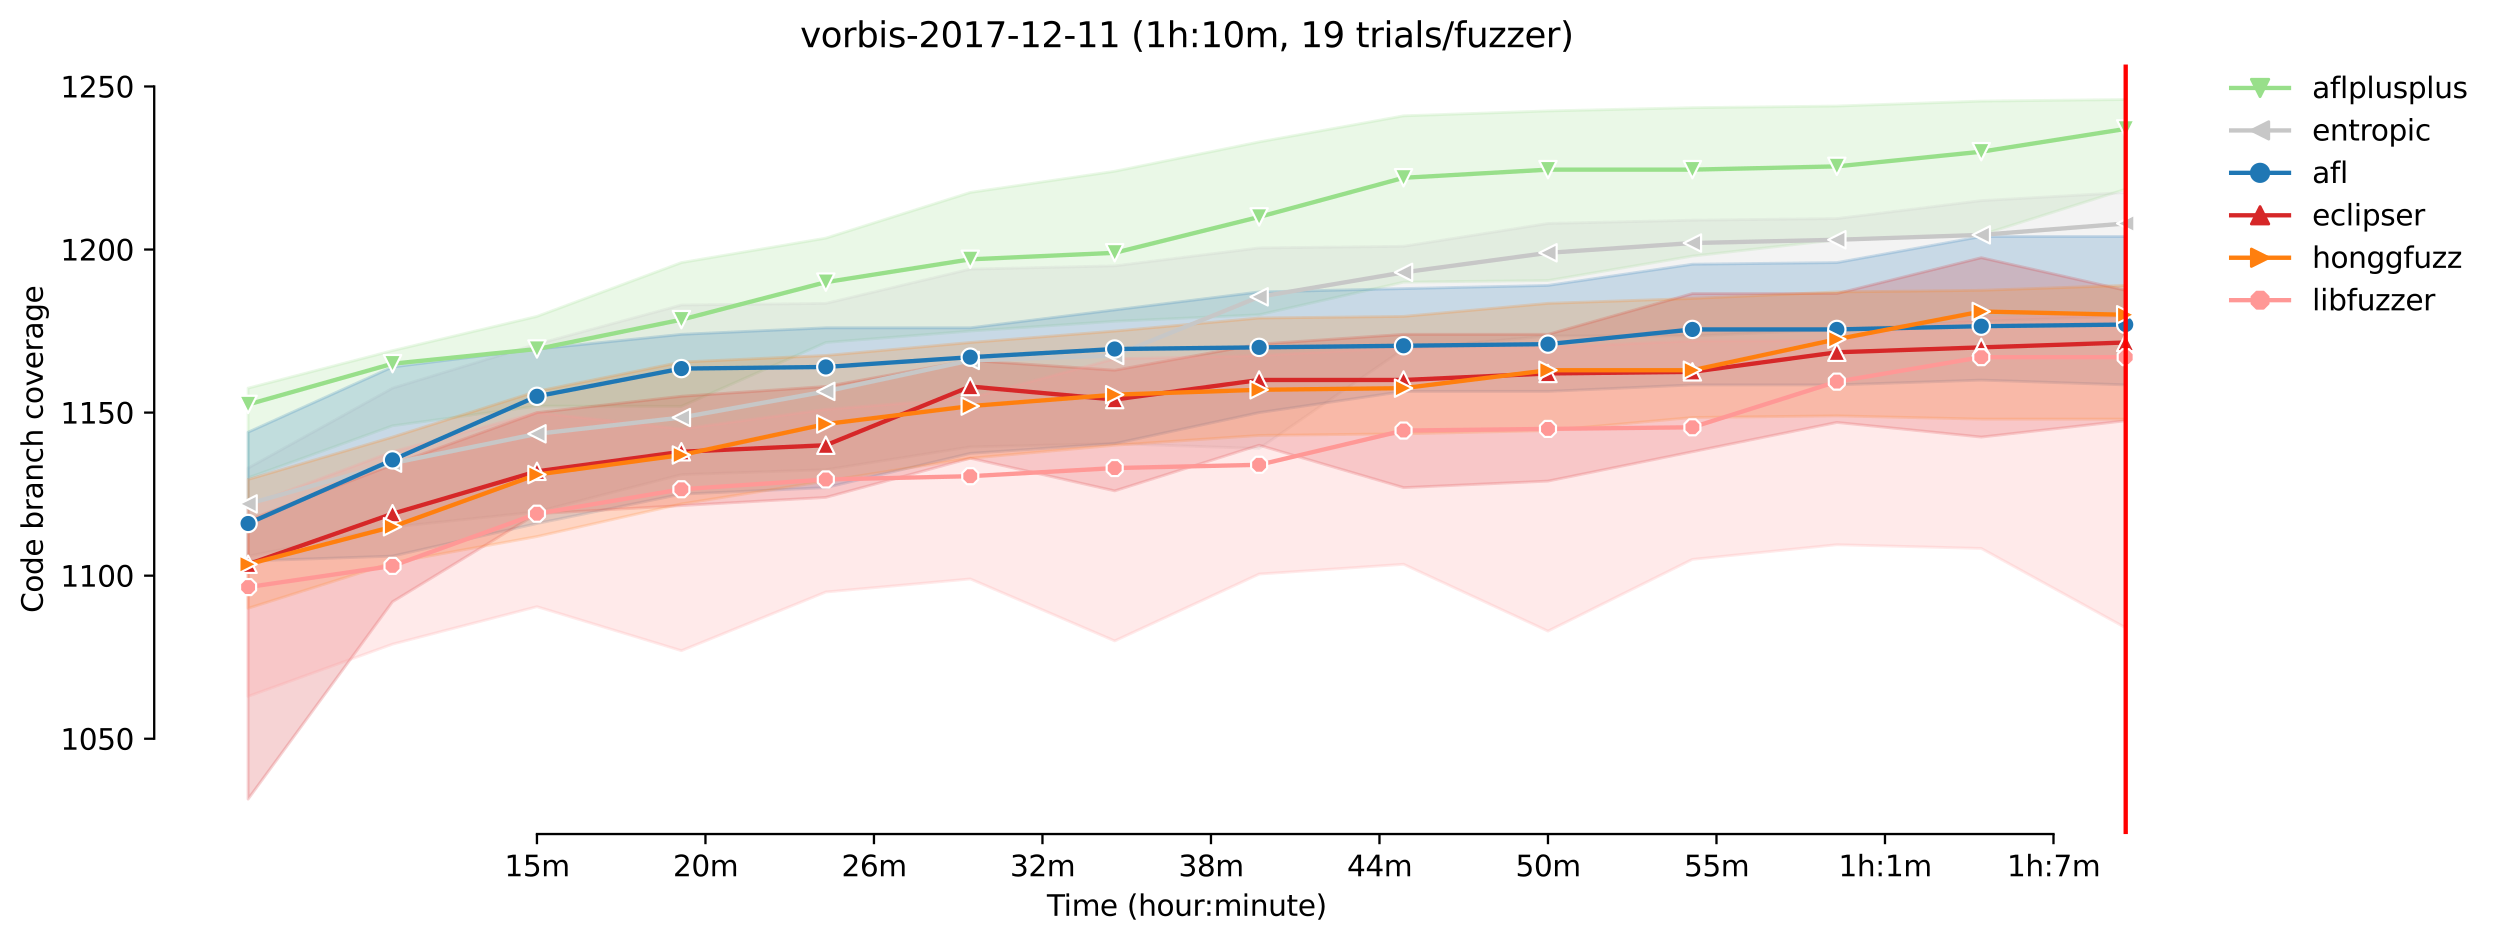 <?xml version="1.0" encoding="utf-8" standalone="no"?>
<!DOCTYPE svg PUBLIC "-//W3C//DTD SVG 1.1//EN"
  "http://www.w3.org/Graphics/SVG/1.1/DTD/svg11.dtd">
<svg height="325.986pt" version="1.1" viewBox="0 0 864.542 325.986" width="864.542pt" xmlns="http://www.w3.org/2000/svg" xmlns:xlink="http://www.w3.org/1999/xlink">
 <defs>
  <style type="text/css">*{stroke-linecap:butt;stroke-linejoin:round;}</style>
 </defs>
 <g id="figure_1">
  <g id="patch_1">
   <path d="M 0 325.986 
L 864.542 325.986 
L 864.542 0 
L 0 0 
z
" style="fill:#ffffff;"/>
  </g>
  <g id="axes_1">
   <g id="patch_2">
    <path d="M 53.328 288.43 
L 767.568 288.43 
L 767.568 22.318 
L 53.328 22.318 
z
" style="fill:#ffffff;"/>
   </g>
   <g id="PolyCollection_1">
    <defs>
     <path d="M 85.794 -191.759 
L 85.794 -160.744 
L 135.74 -178.747 
L 185.687 -185.556 
L 235.634 -185.471 
L 285.581 -207.549 
L 335.528 -211.496 
L 385.475 -214.88 
L 435.422 -217.135 
L 485.368 -228.414 
L 535.315 -228.978 
L 585.262 -237.422 
L 635.209 -243.075 
L 685.156 -244.767 
L 735.103 -260.557 
L 735.103 -291.572 
L 735.103 -291.572 
L 685.156 -291.022 
L 635.209 -289.317 
L 585.262 -288.753 
L 535.315 -287.625 
L 485.368 -285.933 
L 435.422 -276.91 
L 385.475 -266.76 
L 335.528 -259.429 
L 285.581 -243.639 
L 235.634 -235.181 
L 185.687 -216.571 
L 135.74 -204.729 
L 85.794 -191.759 
z
" id="m0341ca9bd8" style="stroke:#98df8a;stroke-opacity:0.2;"/>
    </defs>
    <g clip-path="url(#p618591ddf1)">
     <use style="fill:#98df8a;fill-opacity:0.2;stroke:#98df8a;stroke-opacity:0.2;" x="0" xlink:href="#m0341ca9bd8" y="325.986"/>
    </g>
   </g>
   <g id="PolyCollection_2">
    <defs>
     <path d="M 85.794 -164.127 
L 85.794 -133.648 
L 135.74 -143.713 
L 185.687 -149.028 
L 235.634 -161.872 
L 285.581 -163.563 
L 335.528 -171.458 
L 385.475 -172.586 
L 435.422 -170.894 
L 485.368 -205.293 
L 535.315 -209.804 
L 585.262 -209.804 
L 635.209 -212.06 
L 685.156 -214.88 
L 735.103 -216.684 
L 735.103 -259.429 
L 735.103 -259.429 
L 685.156 -256.609 
L 635.209 -250.406 
L 585.262 -249.842 
L 535.315 -248.715 
L 485.368 -240.82 
L 435.422 -240.256 
L 385.475 -234.053 
L 335.528 -232.925 
L 285.581 -221.083 
L 235.634 -220.519 
L 185.687 -206.985 
L 135.74 -191.773 
L 85.794 -164.127 
z
" id="m2ee58e91ff" style="stroke:#c7c7c7;stroke-opacity:0.2;"/>
    </defs>
    <g clip-path="url(#p618591ddf1)">
     <use style="fill:#c7c7c7;fill-opacity:0.2;stroke:#c7c7c7;stroke-opacity:0.2;" x="0" xlink:href="#m2ee58e91ff" y="325.986"/>
    </g>
   </g>
   <g id="PolyCollection_3">
    <defs>
     <path d="M 85.794 -176.533 
L 85.794 -131.984 
L 135.74 -133.676 
L 185.687 -144.954 
L 235.634 -155.105 
L 285.581 -157.36 
L 335.528 -169.202 
L 385.475 -172.586 
L 435.422 -183.3 
L 485.368 -190.631 
L 535.315 -190.631 
L 585.262 -192.887 
L 635.209 -192.887 
L 685.156 -194.536 
L 735.103 -192.887 
L 735.103 -244.203 
L 735.103 -244.203 
L 685.156 -244.203 
L 635.209 -235.181 
L 585.262 -234.617 
L 535.315 -227.286 
L 485.368 -226.186 
L 435.422 -225.03 
L 385.475 -218.827 
L 335.528 -212.624 
L 285.581 -212.624 
L 235.634 -210.368 
L 185.687 -205.293 
L 135.74 -199.09 
L 85.794 -176.533 
z
" id="m531417dccf" style="stroke:#1f77b4;stroke-opacity:0.2;"/>
    </defs>
    <g clip-path="url(#p618591ddf1)">
     <use style="fill:#1f77b4;fill-opacity:0.2;stroke:#1f77b4;stroke-opacity:0.2;" x="0" xlink:href="#m531417dccf" y="325.986"/>
    </g>
   </g>
   <g id="PolyCollection_4">
    <defs>
     <path d="M 85.794 -146.082 
L 85.794 -49.652 
L 135.74 -117.886 
L 185.687 -148.338 
L 235.634 -151.157 
L 285.581 -153.977 
L 335.528 -167.511 
L 385.475 -156.232 
L 435.422 -172.022 
L 485.368 -157.36 
L 535.315 -159.616 
L 585.262 -169.766 
L 635.209 -179.903 
L 685.156 -174.842 
L 735.103 -180.481 
L 735.103 -225.594 
L 735.103 -225.594 
L 685.156 -236.872 
L 635.209 -224.466 
L 585.262 -224.466 
L 535.315 -210.368 
L 485.368 -210.368 
L 435.422 -206.985 
L 385.475 -197.962 
L 335.528 -201.346 
L 285.581 -192.323 
L 235.634 -188.954 
L 185.687 -183.3 
L 135.74 -165.255 
L 85.794 -146.082 
z
" id="m8e8101dcc3" style="stroke:#d62728;stroke-opacity:0.2;"/>
    </defs>
    <g clip-path="url(#p618591ddf1)">
     <use style="fill:#d62728;fill-opacity:0.2;stroke:#d62728;stroke-opacity:0.2;" x="0" xlink:href="#m8e8101dcc3" y="325.986"/>
    </g>
   </g>
   <g id="PolyCollection_5">
    <defs>
     <path d="M 85.794 -160.18 
L 85.794 -115.63 
L 135.74 -131.42 
L 185.687 -140.443 
L 235.634 -151.721 
L 285.581 -159.616 
L 335.528 -167.511 
L 385.475 -172.022 
L 435.422 -175.406 
L 485.368 -175.969 
L 535.315 -177.097 
L 585.262 -181.609 
L 635.209 -182.173 
L 685.156 -181.045 
L 735.103 -181.045 
L 735.103 -227.286 
L 735.103 -227.286 
L 685.156 -225.594 
L 635.209 -225.03 
L 585.262 -222.774 
L 535.315 -221.083 
L 485.368 -216.571 
L 435.422 -216.007 
L 385.475 -211.496 
L 335.528 -207.549 
L 285.581 -203.052 
L 235.634 -200.782 
L 185.687 -190.674 
L 135.74 -174.842 
L 85.794 -160.18 
z
" id="m7f56963acc" style="stroke:#ff7f0e;stroke-opacity:0.2;"/>
    </defs>
    <g clip-path="url(#p618591ddf1)">
     <use style="fill:#ff7f0e;fill-opacity:0.2;stroke:#ff7f0e;stroke-opacity:0.2;" x="0" xlink:href="#m7f56963acc" y="325.986"/>
    </g>
   </g>
   <g id="PolyCollection_6">
    <defs>
     <path d="M 85.794 -151.157 
L 85.794 -85.179 
L 135.74 -103.224 
L 185.687 -116.194 
L 235.634 -100.969 
L 285.581 -121.27 
L 335.528 -125.781 
L 385.475 -104.352 
L 435.422 -127.473 
L 485.368 -130.856 
L 535.315 -107.736 
L 585.262 -132.548 
L 635.209 -137.623 
L 685.156 -136.326 
L 735.103 -108.863 
L 735.103 -217.135 
L 735.103 -217.135 
L 685.156 -216.007 
L 635.209 -208.113 
L 585.262 -208.113 
L 535.315 -205.857 
L 485.368 -205.857 
L 435.422 -203.037 
L 385.475 -201.91 
L 335.528 -188.376 
L 285.581 -184.428 
L 235.634 -177.661 
L 185.687 -183.3 
L 135.74 -169.766 
L 85.794 -151.157 
z
" id="m1bc83f1cbe" style="stroke:#ff9896;stroke-opacity:0.2;"/>
    </defs>
    <g clip-path="url(#p618591ddf1)">
     <use style="fill:#ff9896;fill-opacity:0.2;stroke:#ff9896;stroke-opacity:0.2;" x="0" xlink:href="#m1bc83f1cbe" y="325.986"/>
    </g>
   </g>
   <g id="matplotlib.axis_1">
    <g id="xtick_1">
     <g id="line2d_1">
      <defs>
       <path d="M 0 0 
L 0 3.5 
" id="mb5cf4aac55" style="stroke:#000000;stroke-width:0.8;"/>
      </defs>
      <g>
       <use style="stroke:#000000;stroke-width:0.8;" x="185.687" xlink:href="#mb5cf4aac55" y="288.43"/>
      </g>
     </g>
     <g id="text_1">
      <!-- 15m -->
      <g transform="translate(174.454 303.029)scale(0.1 -0.1)">
       <defs>
        <path d="M 794 531 
L 1825 531 
L 1825 4091 
L 703 3866 
L 703 4441 
L 1819 4666 
L 2450 4666 
L 2450 531 
L 3481 531 
L 3481 0 
L 794 0 
L 794 531 
z
" id="DejaVuSans-31" transform="scale(0.016)"/>
        <path d="M 691 4666 
L 3169 4666 
L 3169 4134 
L 1269 4134 
L 1269 2991 
Q 1406 3038 1543 3061 
Q 1681 3084 1819 3084 
Q 2600 3084 3056 2656 
Q 3513 2228 3513 1497 
Q 3513 744 3044 326 
Q 2575 -91 1722 -91 
Q 1428 -91 1123 -41 
Q 819 9 494 109 
L 494 744 
Q 775 591 1075 516 
Q 1375 441 1709 441 
Q 2250 441 2565 725 
Q 2881 1009 2881 1497 
Q 2881 1984 2565 2268 
Q 2250 2553 1709 2553 
Q 1456 2553 1204 2497 
Q 953 2441 691 2322 
L 691 4666 
z
" id="DejaVuSans-35" transform="scale(0.016)"/>
        <path d="M 3328 2828 
Q 3544 3216 3844 3400 
Q 4144 3584 4550 3584 
Q 5097 3584 5394 3201 
Q 5691 2819 5691 2113 
L 5691 0 
L 5113 0 
L 5113 2094 
Q 5113 2597 4934 2840 
Q 4756 3084 4391 3084 
Q 3944 3084 3684 2787 
Q 3425 2491 3425 1978 
L 3425 0 
L 2847 0 
L 2847 2094 
Q 2847 2600 2669 2842 
Q 2491 3084 2119 3084 
Q 1678 3084 1418 2786 
Q 1159 2488 1159 1978 
L 1159 0 
L 581 0 
L 581 3500 
L 1159 3500 
L 1159 2956 
Q 1356 3278 1631 3431 
Q 1906 3584 2284 3584 
Q 2666 3584 2933 3390 
Q 3200 3197 3328 2828 
z
" id="DejaVuSans-6d" transform="scale(0.016)"/>
       </defs>
       <use xlink:href="#DejaVuSans-31"/>
       <use x="63.623" xlink:href="#DejaVuSans-35"/>
       <use x="127.246" xlink:href="#DejaVuSans-6d"/>
      </g>
     </g>
    </g>
    <g id="xtick_2">
     <g id="line2d_2">
      <g>
       <use style="stroke:#000000;stroke-width:0.8;" x="243.959" xlink:href="#mb5cf4aac55" y="288.43"/>
      </g>
     </g>
     <g id="text_2">
      <!-- 20m -->
      <g transform="translate(232.726 303.029)scale(0.1 -0.1)">
       <defs>
        <path d="M 1228 531 
L 3431 531 
L 3431 0 
L 469 0 
L 469 531 
Q 828 903 1448 1529 
Q 2069 2156 2228 2338 
Q 2531 2678 2651 2914 
Q 2772 3150 2772 3378 
Q 2772 3750 2511 3984 
Q 2250 4219 1831 4219 
Q 1534 4219 1204 4116 
Q 875 4013 500 3803 
L 500 4441 
Q 881 4594 1212 4672 
Q 1544 4750 1819 4750 
Q 2544 4750 2975 4387 
Q 3406 4025 3406 3419 
Q 3406 3131 3298 2873 
Q 3191 2616 2906 2266 
Q 2828 2175 2409 1742 
Q 1991 1309 1228 531 
z
" id="DejaVuSans-32" transform="scale(0.016)"/>
        <path d="M 2034 4250 
Q 1547 4250 1301 3770 
Q 1056 3291 1056 2328 
Q 1056 1369 1301 889 
Q 1547 409 2034 409 
Q 2525 409 2770 889 
Q 3016 1369 3016 2328 
Q 3016 3291 2770 3770 
Q 2525 4250 2034 4250 
z
M 2034 4750 
Q 2819 4750 3233 4129 
Q 3647 3509 3647 2328 
Q 3647 1150 3233 529 
Q 2819 -91 2034 -91 
Q 1250 -91 836 529 
Q 422 1150 422 2328 
Q 422 3509 836 4129 
Q 1250 4750 2034 4750 
z
" id="DejaVuSans-30" transform="scale(0.016)"/>
       </defs>
       <use xlink:href="#DejaVuSans-32"/>
       <use x="63.623" xlink:href="#DejaVuSans-30"/>
       <use x="127.246" xlink:href="#DejaVuSans-6d"/>
      </g>
     </g>
    </g>
    <g id="xtick_3">
     <g id="line2d_3">
      <g>
       <use style="stroke:#000000;stroke-width:0.8;" x="302.23" xlink:href="#mb5cf4aac55" y="288.43"/>
      </g>
     </g>
     <g id="text_3">
      <!-- 26m -->
      <g transform="translate(290.997 303.029)scale(0.1 -0.1)">
       <defs>
        <path d="M 2113 2584 
Q 1688 2584 1439 2293 
Q 1191 2003 1191 1497 
Q 1191 994 1439 701 
Q 1688 409 2113 409 
Q 2538 409 2786 701 
Q 3034 994 3034 1497 
Q 3034 2003 2786 2293 
Q 2538 2584 2113 2584 
z
M 3366 4563 
L 3366 3988 
Q 3128 4100 2886 4159 
Q 2644 4219 2406 4219 
Q 1781 4219 1451 3797 
Q 1122 3375 1075 2522 
Q 1259 2794 1537 2939 
Q 1816 3084 2150 3084 
Q 2853 3084 3261 2657 
Q 3669 2231 3669 1497 
Q 3669 778 3244 343 
Q 2819 -91 2113 -91 
Q 1303 -91 875 529 
Q 447 1150 447 2328 
Q 447 3434 972 4092 
Q 1497 4750 2381 4750 
Q 2619 4750 2861 4703 
Q 3103 4656 3366 4563 
z
" id="DejaVuSans-36" transform="scale(0.016)"/>
       </defs>
       <use xlink:href="#DejaVuSans-32"/>
       <use x="63.623" xlink:href="#DejaVuSans-36"/>
       <use x="127.246" xlink:href="#DejaVuSans-6d"/>
      </g>
     </g>
    </g>
    <g id="xtick_4">
     <g id="line2d_4">
      <g>
       <use style="stroke:#000000;stroke-width:0.8;" x="360.501" xlink:href="#mb5cf4aac55" y="288.43"/>
      </g>
     </g>
     <g id="text_4">
      <!-- 32m -->
      <g transform="translate(349.268 303.029)scale(0.1 -0.1)">
       <defs>
        <path d="M 2597 2516 
Q 3050 2419 3304 2112 
Q 3559 1806 3559 1356 
Q 3559 666 3084 287 
Q 2609 -91 1734 -91 
Q 1441 -91 1130 -33 
Q 819 25 488 141 
L 488 750 
Q 750 597 1062 519 
Q 1375 441 1716 441 
Q 2309 441 2620 675 
Q 2931 909 2931 1356 
Q 2931 1769 2642 2001 
Q 2353 2234 1838 2234 
L 1294 2234 
L 1294 2753 
L 1863 2753 
Q 2328 2753 2575 2939 
Q 2822 3125 2822 3475 
Q 2822 3834 2567 4026 
Q 2313 4219 1838 4219 
Q 1578 4219 1281 4162 
Q 984 4106 628 3988 
L 628 4550 
Q 988 4650 1302 4700 
Q 1616 4750 1894 4750 
Q 2613 4750 3031 4423 
Q 3450 4097 3450 3541 
Q 3450 3153 3228 2886 
Q 3006 2619 2597 2516 
z
" id="DejaVuSans-33" transform="scale(0.016)"/>
       </defs>
       <use xlink:href="#DejaVuSans-33"/>
       <use x="63.623" xlink:href="#DejaVuSans-32"/>
       <use x="127.246" xlink:href="#DejaVuSans-6d"/>
      </g>
     </g>
    </g>
    <g id="xtick_5">
     <g id="line2d_5">
      <g>
       <use style="stroke:#000000;stroke-width:0.8;" x="418.773" xlink:href="#mb5cf4aac55" y="288.43"/>
      </g>
     </g>
     <g id="text_5">
      <!-- 38m -->
      <g transform="translate(407.54 303.029)scale(0.1 -0.1)">
       <defs>
        <path d="M 2034 2216 
Q 1584 2216 1326 1975 
Q 1069 1734 1069 1313 
Q 1069 891 1326 650 
Q 1584 409 2034 409 
Q 2484 409 2743 651 
Q 3003 894 3003 1313 
Q 3003 1734 2745 1975 
Q 2488 2216 2034 2216 
z
M 1403 2484 
Q 997 2584 770 2862 
Q 544 3141 544 3541 
Q 544 4100 942 4425 
Q 1341 4750 2034 4750 
Q 2731 4750 3128 4425 
Q 3525 4100 3525 3541 
Q 3525 3141 3298 2862 
Q 3072 2584 2669 2484 
Q 3125 2378 3379 2068 
Q 3634 1759 3634 1313 
Q 3634 634 3220 271 
Q 2806 -91 2034 -91 
Q 1263 -91 848 271 
Q 434 634 434 1313 
Q 434 1759 690 2068 
Q 947 2378 1403 2484 
z
M 1172 3481 
Q 1172 3119 1398 2916 
Q 1625 2713 2034 2713 
Q 2441 2713 2670 2916 
Q 2900 3119 2900 3481 
Q 2900 3844 2670 4047 
Q 2441 4250 2034 4250 
Q 1625 4250 1398 4047 
Q 1172 3844 1172 3481 
z
" id="DejaVuSans-38" transform="scale(0.016)"/>
       </defs>
       <use xlink:href="#DejaVuSans-33"/>
       <use x="63.623" xlink:href="#DejaVuSans-38"/>
       <use x="127.246" xlink:href="#DejaVuSans-6d"/>
      </g>
     </g>
    </g>
    <g id="xtick_6">
     <g id="line2d_6">
      <g>
       <use style="stroke:#000000;stroke-width:0.8;" x="477.044" xlink:href="#mb5cf4aac55" y="288.43"/>
      </g>
     </g>
     <g id="text_6">
      <!-- 44m -->
      <g transform="translate(465.811 303.029)scale(0.1 -0.1)">
       <defs>
        <path d="M 2419 4116 
L 825 1625 
L 2419 1625 
L 2419 4116 
z
M 2253 4666 
L 3047 4666 
L 3047 1625 
L 3713 1625 
L 3713 1100 
L 3047 1100 
L 3047 0 
L 2419 0 
L 2419 1100 
L 313 1100 
L 313 1709 
L 2253 4666 
z
" id="DejaVuSans-34" transform="scale(0.016)"/>
       </defs>
       <use xlink:href="#DejaVuSans-34"/>
       <use x="63.623" xlink:href="#DejaVuSans-34"/>
       <use x="127.246" xlink:href="#DejaVuSans-6d"/>
      </g>
     </g>
    </g>
    <g id="xtick_7">
     <g id="line2d_7">
      <g>
       <use style="stroke:#000000;stroke-width:0.8;" x="535.315" xlink:href="#mb5cf4aac55" y="288.43"/>
      </g>
     </g>
     <g id="text_7">
      <!-- 50m -->
      <g transform="translate(524.082 303.029)scale(0.1 -0.1)">
       <use xlink:href="#DejaVuSans-35"/>
       <use x="63.623" xlink:href="#DejaVuSans-30"/>
       <use x="127.246" xlink:href="#DejaVuSans-6d"/>
      </g>
     </g>
    </g>
    <g id="xtick_8">
     <g id="line2d_8">
      <g>
       <use style="stroke:#000000;stroke-width:0.8;" x="593.587" xlink:href="#mb5cf4aac55" y="288.43"/>
      </g>
     </g>
     <g id="text_8">
      <!-- 55m -->
      <g transform="translate(582.354 303.029)scale(0.1 -0.1)">
       <use xlink:href="#DejaVuSans-35"/>
       <use x="63.623" xlink:href="#DejaVuSans-35"/>
       <use x="127.246" xlink:href="#DejaVuSans-6d"/>
      </g>
     </g>
    </g>
    <g id="xtick_9">
     <g id="line2d_9">
      <g>
       <use style="stroke:#000000;stroke-width:0.8;" x="651.858" xlink:href="#mb5cf4aac55" y="288.43"/>
      </g>
     </g>
     <g id="text_9">
      <!-- 1h:1m -->
      <g transform="translate(635.772 303.029)scale(0.1 -0.1)">
       <defs>
        <path d="M 3513 2113 
L 3513 0 
L 2938 0 
L 2938 2094 
Q 2938 2591 2744 2837 
Q 2550 3084 2163 3084 
Q 1697 3084 1428 2787 
Q 1159 2491 1159 1978 
L 1159 0 
L 581 0 
L 581 4863 
L 1159 4863 
L 1159 2956 
Q 1366 3272 1645 3428 
Q 1925 3584 2291 3584 
Q 2894 3584 3203 3211 
Q 3513 2838 3513 2113 
z
" id="DejaVuSans-68" transform="scale(0.016)"/>
        <path d="M 750 794 
L 1409 794 
L 1409 0 
L 750 0 
L 750 794 
z
M 750 3309 
L 1409 3309 
L 1409 2516 
L 750 2516 
L 750 3309 
z
" id="DejaVuSans-3a" transform="scale(0.016)"/>
       </defs>
       <use xlink:href="#DejaVuSans-31"/>
       <use x="63.623" xlink:href="#DejaVuSans-68"/>
       <use x="127.002" xlink:href="#DejaVuSans-3a"/>
       <use x="160.693" xlink:href="#DejaVuSans-31"/>
       <use x="224.316" xlink:href="#DejaVuSans-6d"/>
      </g>
     </g>
    </g>
    <g id="xtick_10">
     <g id="line2d_10">
      <g>
       <use style="stroke:#000000;stroke-width:0.8;" x="710.129" xlink:href="#mb5cf4aac55" y="288.43"/>
      </g>
     </g>
     <g id="text_10">
      <!-- 1h:7m -->
      <g transform="translate(694.043 303.029)scale(0.1 -0.1)">
       <defs>
        <path d="M 525 4666 
L 3525 4666 
L 3525 4397 
L 1831 0 
L 1172 0 
L 2766 4134 
L 525 4134 
L 525 4666 
z
" id="DejaVuSans-37" transform="scale(0.016)"/>
       </defs>
       <use xlink:href="#DejaVuSans-31"/>
       <use x="63.623" xlink:href="#DejaVuSans-68"/>
       <use x="127.002" xlink:href="#DejaVuSans-3a"/>
       <use x="160.693" xlink:href="#DejaVuSans-37"/>
       <use x="224.316" xlink:href="#DejaVuSans-6d"/>
      </g>
     </g>
    </g>
    <g id="text_11">
     <!-- Time (hour:minute) -->
     <g transform="translate(362.041 316.707)scale(0.1 -0.1)">
      <defs>
       <path d="M -19 4666 
L 3928 4666 
L 3928 4134 
L 2272 4134 
L 2272 0 
L 1638 0 
L 1638 4134 
L -19 4134 
L -19 4666 
z
" id="DejaVuSans-54" transform="scale(0.016)"/>
       <path d="M 603 3500 
L 1178 3500 
L 1178 0 
L 603 0 
L 603 3500 
z
M 603 4863 
L 1178 4863 
L 1178 4134 
L 603 4134 
L 603 4863 
z
" id="DejaVuSans-69" transform="scale(0.016)"/>
       <path d="M 3597 1894 
L 3597 1613 
L 953 1613 
Q 991 1019 1311 708 
Q 1631 397 2203 397 
Q 2534 397 2845 478 
Q 3156 559 3463 722 
L 3463 178 
Q 3153 47 2828 -22 
Q 2503 -91 2169 -91 
Q 1331 -91 842 396 
Q 353 884 353 1716 
Q 353 2575 817 3079 
Q 1281 3584 2069 3584 
Q 2775 3584 3186 3129 
Q 3597 2675 3597 1894 
z
M 3022 2063 
Q 3016 2534 2758 2815 
Q 2500 3097 2075 3097 
Q 1594 3097 1305 2825 
Q 1016 2553 972 2059 
L 3022 2063 
z
" id="DejaVuSans-65" transform="scale(0.016)"/>
       <path id="DejaVuSans-20" transform="scale(0.016)"/>
       <path d="M 1984 4856 
Q 1566 4138 1362 3434 
Q 1159 2731 1159 2009 
Q 1159 1288 1364 580 
Q 1569 -128 1984 -844 
L 1484 -844 
Q 1016 -109 783 600 
Q 550 1309 550 2009 
Q 550 2706 781 3412 
Q 1013 4119 1484 4856 
L 1984 4856 
z
" id="DejaVuSans-28" transform="scale(0.016)"/>
       <path d="M 1959 3097 
Q 1497 3097 1228 2736 
Q 959 2375 959 1747 
Q 959 1119 1226 758 
Q 1494 397 1959 397 
Q 2419 397 2687 759 
Q 2956 1122 2956 1747 
Q 2956 2369 2687 2733 
Q 2419 3097 1959 3097 
z
M 1959 3584 
Q 2709 3584 3137 3096 
Q 3566 2609 3566 1747 
Q 3566 888 3137 398 
Q 2709 -91 1959 -91 
Q 1206 -91 779 398 
Q 353 888 353 1747 
Q 353 2609 779 3096 
Q 1206 3584 1959 3584 
z
" id="DejaVuSans-6f" transform="scale(0.016)"/>
       <path d="M 544 1381 
L 544 3500 
L 1119 3500 
L 1119 1403 
Q 1119 906 1312 657 
Q 1506 409 1894 409 
Q 2359 409 2629 706 
Q 2900 1003 2900 1516 
L 2900 3500 
L 3475 3500 
L 3475 0 
L 2900 0 
L 2900 538 
Q 2691 219 2414 64 
Q 2138 -91 1772 -91 
Q 1169 -91 856 284 
Q 544 659 544 1381 
z
M 1991 3584 
L 1991 3584 
z
" id="DejaVuSans-75" transform="scale(0.016)"/>
       <path d="M 2631 2963 
Q 2534 3019 2420 3045 
Q 2306 3072 2169 3072 
Q 1681 3072 1420 2755 
Q 1159 2438 1159 1844 
L 1159 0 
L 581 0 
L 581 3500 
L 1159 3500 
L 1159 2956 
Q 1341 3275 1631 3429 
Q 1922 3584 2338 3584 
Q 2397 3584 2469 3576 
Q 2541 3569 2628 3553 
L 2631 2963 
z
" id="DejaVuSans-72" transform="scale(0.016)"/>
       <path d="M 3513 2113 
L 3513 0 
L 2938 0 
L 2938 2094 
Q 2938 2591 2744 2837 
Q 2550 3084 2163 3084 
Q 1697 3084 1428 2787 
Q 1159 2491 1159 1978 
L 1159 0 
L 581 0 
L 581 3500 
L 1159 3500 
L 1159 2956 
Q 1366 3272 1645 3428 
Q 1925 3584 2291 3584 
Q 2894 3584 3203 3211 
Q 3513 2838 3513 2113 
z
" id="DejaVuSans-6e" transform="scale(0.016)"/>
       <path d="M 1172 4494 
L 1172 3500 
L 2356 3500 
L 2356 3053 
L 1172 3053 
L 1172 1153 
Q 1172 725 1289 603 
Q 1406 481 1766 481 
L 2356 481 
L 2356 0 
L 1766 0 
Q 1100 0 847 248 
Q 594 497 594 1153 
L 594 3053 
L 172 3053 
L 172 3500 
L 594 3500 
L 594 4494 
L 1172 4494 
z
" id="DejaVuSans-74" transform="scale(0.016)"/>
       <path d="M 513 4856 
L 1013 4856 
Q 1481 4119 1714 3412 
Q 1947 2706 1947 2009 
Q 1947 1309 1714 600 
Q 1481 -109 1013 -844 
L 513 -844 
Q 928 -128 1133 580 
Q 1338 1288 1338 2009 
Q 1338 2731 1133 3434 
Q 928 4138 513 4856 
z
" id="DejaVuSans-29" transform="scale(0.016)"/>
      </defs>
      <use xlink:href="#DejaVuSans-54"/>
      <use x="57.959" xlink:href="#DejaVuSans-69"/>
      <use x="85.742" xlink:href="#DejaVuSans-6d"/>
      <use x="183.154" xlink:href="#DejaVuSans-65"/>
      <use x="244.678" xlink:href="#DejaVuSans-20"/>
      <use x="276.465" xlink:href="#DejaVuSans-28"/>
      <use x="315.479" xlink:href="#DejaVuSans-68"/>
      <use x="378.857" xlink:href="#DejaVuSans-6f"/>
      <use x="440.039" xlink:href="#DejaVuSans-75"/>
      <use x="503.418" xlink:href="#DejaVuSans-72"/>
      <use x="542.781" xlink:href="#DejaVuSans-3a"/>
      <use x="576.473" xlink:href="#DejaVuSans-6d"/>
      <use x="673.885" xlink:href="#DejaVuSans-69"/>
      <use x="701.668" xlink:href="#DejaVuSans-6e"/>
      <use x="765.047" xlink:href="#DejaVuSans-75"/>
      <use x="828.426" xlink:href="#DejaVuSans-74"/>
      <use x="867.635" xlink:href="#DejaVuSans-65"/>
      <use x="929.158" xlink:href="#DejaVuSans-29"/>
     </g>
    </g>
   </g>
   <g id="matplotlib.axis_2">
    <g id="ytick_1">
     <g id="line2d_11">
      <defs>
       <path d="M 0 0 
L -3.5 0 
" id="m1a9ad2db28" style="stroke:#000000;stroke-width:0.8;"/>
      </defs>
      <g>
       <use style="stroke:#000000;stroke-width:0.8;" x="53.328" xlink:href="#m1a9ad2db28" y="255.469"/>
      </g>
     </g>
     <g id="text_12">
      <!-- 1050 -->
      <g transform="translate(20.878 259.268)scale(0.1 -0.1)">
       <use xlink:href="#DejaVuSans-31"/>
       <use x="63.623" xlink:href="#DejaVuSans-30"/>
       <use x="127.246" xlink:href="#DejaVuSans-35"/>
       <use x="190.869" xlink:href="#DejaVuSans-30"/>
      </g>
     </g>
    </g>
    <g id="ytick_2">
     <g id="line2d_12">
      <g>
       <use style="stroke:#000000;stroke-width:0.8;" x="53.328" xlink:href="#m1a9ad2db28" y="199.078"/>
      </g>
     </g>
     <g id="text_13">
      <!-- 1100 -->
      <g transform="translate(20.878 202.877)scale(0.1 -0.1)">
       <use xlink:href="#DejaVuSans-31"/>
       <use x="63.623" xlink:href="#DejaVuSans-31"/>
       <use x="127.246" xlink:href="#DejaVuSans-30"/>
       <use x="190.869" xlink:href="#DejaVuSans-30"/>
      </g>
     </g>
    </g>
    <g id="ytick_3">
     <g id="line2d_13">
      <g>
       <use style="stroke:#000000;stroke-width:0.8;" x="53.328" xlink:href="#m1a9ad2db28" y="142.686"/>
      </g>
     </g>
     <g id="text_14">
      <!-- 1150 -->
      <g transform="translate(20.878 146.485)scale(0.1 -0.1)">
       <use xlink:href="#DejaVuSans-31"/>
       <use x="63.623" xlink:href="#DejaVuSans-31"/>
       <use x="127.246" xlink:href="#DejaVuSans-35"/>
       <use x="190.869" xlink:href="#DejaVuSans-30"/>
      </g>
     </g>
    </g>
    <g id="ytick_4">
     <g id="line2d_14">
      <g>
       <use style="stroke:#000000;stroke-width:0.8;" x="53.328" xlink:href="#m1a9ad2db28" y="86.294"/>
      </g>
     </g>
     <g id="text_15">
      <!-- 1200 -->
      <g transform="translate(20.878 90.094)scale(0.1 -0.1)">
       <use xlink:href="#DejaVuSans-31"/>
       <use x="63.623" xlink:href="#DejaVuSans-32"/>
       <use x="127.246" xlink:href="#DejaVuSans-30"/>
       <use x="190.869" xlink:href="#DejaVuSans-30"/>
      </g>
     </g>
    </g>
    <g id="ytick_5">
     <g id="line2d_15">
      <g>
       <use style="stroke:#000000;stroke-width:0.8;" x="53.328" xlink:href="#m1a9ad2db28" y="29.903"/>
      </g>
     </g>
     <g id="text_16">
      <!-- 1250 -->
      <g transform="translate(20.878 33.702)scale(0.1 -0.1)">
       <use xlink:href="#DejaVuSans-31"/>
       <use x="63.623" xlink:href="#DejaVuSans-32"/>
       <use x="127.246" xlink:href="#DejaVuSans-35"/>
       <use x="190.869" xlink:href="#DejaVuSans-30"/>
      </g>
     </g>
    </g>
    <g id="text_17">
     <!-- Code branch coverage -->
     <g transform="translate(14.798 211.949)rotate(-90)scale(0.1 -0.1)">
      <defs>
       <path d="M 4122 4306 
L 4122 3641 
Q 3803 3938 3442 4084 
Q 3081 4231 2675 4231 
Q 1875 4231 1450 3742 
Q 1025 3253 1025 2328 
Q 1025 1406 1450 917 
Q 1875 428 2675 428 
Q 3081 428 3442 575 
Q 3803 722 4122 1019 
L 4122 359 
Q 3791 134 3420 21 
Q 3050 -91 2638 -91 
Q 1578 -91 968 557 
Q 359 1206 359 2328 
Q 359 3453 968 4101 
Q 1578 4750 2638 4750 
Q 3056 4750 3426 4639 
Q 3797 4528 4122 4306 
z
" id="DejaVuSans-43" transform="scale(0.016)"/>
       <path d="M 2906 2969 
L 2906 4863 
L 3481 4863 
L 3481 0 
L 2906 0 
L 2906 525 
Q 2725 213 2448 61 
Q 2172 -91 1784 -91 
Q 1150 -91 751 415 
Q 353 922 353 1747 
Q 353 2572 751 3078 
Q 1150 3584 1784 3584 
Q 2172 3584 2448 3432 
Q 2725 3281 2906 2969 
z
M 947 1747 
Q 947 1113 1208 752 
Q 1469 391 1925 391 
Q 2381 391 2643 752 
Q 2906 1113 2906 1747 
Q 2906 2381 2643 2742 
Q 2381 3103 1925 3103 
Q 1469 3103 1208 2742 
Q 947 2381 947 1747 
z
" id="DejaVuSans-64" transform="scale(0.016)"/>
       <path d="M 3116 1747 
Q 3116 2381 2855 2742 
Q 2594 3103 2138 3103 
Q 1681 3103 1420 2742 
Q 1159 2381 1159 1747 
Q 1159 1113 1420 752 
Q 1681 391 2138 391 
Q 2594 391 2855 752 
Q 3116 1113 3116 1747 
z
M 1159 2969 
Q 1341 3281 1617 3432 
Q 1894 3584 2278 3584 
Q 2916 3584 3314 3078 
Q 3713 2572 3713 1747 
Q 3713 922 3314 415 
Q 2916 -91 2278 -91 
Q 1894 -91 1617 61 
Q 1341 213 1159 525 
L 1159 0 
L 581 0 
L 581 4863 
L 1159 4863 
L 1159 2969 
z
" id="DejaVuSans-62" transform="scale(0.016)"/>
       <path d="M 2194 1759 
Q 1497 1759 1228 1600 
Q 959 1441 959 1056 
Q 959 750 1161 570 
Q 1363 391 1709 391 
Q 2188 391 2477 730 
Q 2766 1069 2766 1631 
L 2766 1759 
L 2194 1759 
z
M 3341 1997 
L 3341 0 
L 2766 0 
L 2766 531 
Q 2569 213 2275 61 
Q 1981 -91 1556 -91 
Q 1019 -91 701 211 
Q 384 513 384 1019 
Q 384 1609 779 1909 
Q 1175 2209 1959 2209 
L 2766 2209 
L 2766 2266 
Q 2766 2663 2505 2880 
Q 2244 3097 1772 3097 
Q 1472 3097 1187 3025 
Q 903 2953 641 2809 
L 641 3341 
Q 956 3463 1253 3523 
Q 1550 3584 1831 3584 
Q 2591 3584 2966 3190 
Q 3341 2797 3341 1997 
z
" id="DejaVuSans-61" transform="scale(0.016)"/>
       <path d="M 3122 3366 
L 3122 2828 
Q 2878 2963 2633 3030 
Q 2388 3097 2138 3097 
Q 1578 3097 1268 2742 
Q 959 2388 959 1747 
Q 959 1106 1268 751 
Q 1578 397 2138 397 
Q 2388 397 2633 464 
Q 2878 531 3122 666 
L 3122 134 
Q 2881 22 2623 -34 
Q 2366 -91 2075 -91 
Q 1284 -91 818 406 
Q 353 903 353 1747 
Q 353 2603 823 3093 
Q 1294 3584 2113 3584 
Q 2378 3584 2631 3529 
Q 2884 3475 3122 3366 
z
" id="DejaVuSans-63" transform="scale(0.016)"/>
       <path d="M 191 3500 
L 800 3500 
L 1894 563 
L 2988 3500 
L 3597 3500 
L 2284 0 
L 1503 0 
L 191 3500 
z
" id="DejaVuSans-76" transform="scale(0.016)"/>
       <path d="M 2906 1791 
Q 2906 2416 2648 2759 
Q 2391 3103 1925 3103 
Q 1463 3103 1205 2759 
Q 947 2416 947 1791 
Q 947 1169 1205 825 
Q 1463 481 1925 481 
Q 2391 481 2648 825 
Q 2906 1169 2906 1791 
z
M 3481 434 
Q 3481 -459 3084 -895 
Q 2688 -1331 1869 -1331 
Q 1566 -1331 1297 -1286 
Q 1028 -1241 775 -1147 
L 775 -588 
Q 1028 -725 1275 -790 
Q 1522 -856 1778 -856 
Q 2344 -856 2625 -561 
Q 2906 -266 2906 331 
L 2906 616 
Q 2728 306 2450 153 
Q 2172 0 1784 0 
Q 1141 0 747 490 
Q 353 981 353 1791 
Q 353 2603 747 3093 
Q 1141 3584 1784 3584 
Q 2172 3584 2450 3431 
Q 2728 3278 2906 2969 
L 2906 3500 
L 3481 3500 
L 3481 434 
z
" id="DejaVuSans-67" transform="scale(0.016)"/>
      </defs>
      <use xlink:href="#DejaVuSans-43"/>
      <use x="69.824" xlink:href="#DejaVuSans-6f"/>
      <use x="131.006" xlink:href="#DejaVuSans-64"/>
      <use x="194.482" xlink:href="#DejaVuSans-65"/>
      <use x="256.006" xlink:href="#DejaVuSans-20"/>
      <use x="287.793" xlink:href="#DejaVuSans-62"/>
      <use x="351.27" xlink:href="#DejaVuSans-72"/>
      <use x="392.383" xlink:href="#DejaVuSans-61"/>
      <use x="453.662" xlink:href="#DejaVuSans-6e"/>
      <use x="517.041" xlink:href="#DejaVuSans-63"/>
      <use x="572.021" xlink:href="#DejaVuSans-68"/>
      <use x="635.4" xlink:href="#DejaVuSans-20"/>
      <use x="667.188" xlink:href="#DejaVuSans-63"/>
      <use x="722.168" xlink:href="#DejaVuSans-6f"/>
      <use x="783.35" xlink:href="#DejaVuSans-76"/>
      <use x="842.529" xlink:href="#DejaVuSans-65"/>
      <use x="904.053" xlink:href="#DejaVuSans-72"/>
      <use x="945.166" xlink:href="#DejaVuSans-61"/>
      <use x="1006.445" xlink:href="#DejaVuSans-67"/>
      <use x="1069.922" xlink:href="#DejaVuSans-65"/>
     </g>
    </g>
   </g>
   <g id="line2d_16">
    <path clip-path="url(#p618591ddf1)" d="M 85.794 139.866 
L 135.74 125.769 
L 185.687 120.693 
L 235.634 110.543 
L 285.581 97.573 
L 335.528 89.678 
L 385.475 87.422 
L 435.422 75.016 
L 485.368 61.482 
L 535.315 58.663 
L 585.262 58.663 
L 635.209 57.535 
L 685.156 52.459 
L 735.103 44.565 
" style="fill:none;stroke:#98df8a;stroke-linecap:square;stroke-width:1.5;"/>
    <defs>
     <path d="M -0 3 
L 3 -3 
L -3 -3 
z
" id="mb914a3a947" style="stroke:#ffffff;stroke-linejoin:miter;stroke-width:0.75;"/>
    </defs>
    <g clip-path="url(#p618591ddf1)">
     <use style="fill:#98df8a;stroke:#ffffff;stroke-linejoin:miter;stroke-width:0.75;" x="85.794" xlink:href="#mb914a3a947" y="139.866"/>
     <use style="fill:#98df8a;stroke:#ffffff;stroke-linejoin:miter;stroke-width:0.75;" x="135.74" xlink:href="#mb914a3a947" y="125.769"/>
     <use style="fill:#98df8a;stroke:#ffffff;stroke-linejoin:miter;stroke-width:0.75;" x="185.687" xlink:href="#mb914a3a947" y="120.693"/>
     <use style="fill:#98df8a;stroke:#ffffff;stroke-linejoin:miter;stroke-width:0.75;" x="235.634" xlink:href="#mb914a3a947" y="110.543"/>
     <use style="fill:#98df8a;stroke:#ffffff;stroke-linejoin:miter;stroke-width:0.75;" x="285.581" xlink:href="#mb914a3a947" y="97.573"/>
     <use style="fill:#98df8a;stroke:#ffffff;stroke-linejoin:miter;stroke-width:0.75;" x="335.528" xlink:href="#mb914a3a947" y="89.678"/>
     <use style="fill:#98df8a;stroke:#ffffff;stroke-linejoin:miter;stroke-width:0.75;" x="385.475" xlink:href="#mb914a3a947" y="87.422"/>
     <use style="fill:#98df8a;stroke:#ffffff;stroke-linejoin:miter;stroke-width:0.75;" x="435.422" xlink:href="#mb914a3a947" y="75.016"/>
     <use style="fill:#98df8a;stroke:#ffffff;stroke-linejoin:miter;stroke-width:0.75;" x="485.368" xlink:href="#mb914a3a947" y="61.482"/>
     <use style="fill:#98df8a;stroke:#ffffff;stroke-linejoin:miter;stroke-width:0.75;" x="535.315" xlink:href="#mb914a3a947" y="58.663"/>
     <use style="fill:#98df8a;stroke:#ffffff;stroke-linejoin:miter;stroke-width:0.75;" x="585.262" xlink:href="#mb914a3a947" y="58.663"/>
     <use style="fill:#98df8a;stroke:#ffffff;stroke-linejoin:miter;stroke-width:0.75;" x="635.209" xlink:href="#mb914a3a947" y="57.535"/>
     <use style="fill:#98df8a;stroke:#ffffff;stroke-linejoin:miter;stroke-width:0.75;" x="685.156" xlink:href="#mb914a3a947" y="52.459"/>
     <use style="fill:#98df8a;stroke:#ffffff;stroke-linejoin:miter;stroke-width:0.75;" x="735.103" xlink:href="#mb914a3a947" y="44.565"/>
    </g>
   </g>
   <g id="line2d_17">
    <path clip-path="url(#p618591ddf1)" d="M 85.794 174.265 
L 135.74 160.167 
L 185.687 150.017 
L 235.634 144.378 
L 285.581 135.355 
L 335.528 124.641 
L 385.475 122.949 
L 435.422 102.648 
L 485.368 94.189 
L 535.315 87.422 
L 585.262 84.039 
L 635.209 82.911 
L 685.156 81.219 
L 735.103 77.272 
" style="fill:none;stroke:#c7c7c7;stroke-linecap:square;stroke-width:1.5;"/>
    <defs>
     <path d="M -3 -0 
L 3 3 
L 3 -3 
z
" id="m5e4ba577d2" style="stroke:#ffffff;stroke-linejoin:miter;stroke-width:0.75;"/>
    </defs>
    <g clip-path="url(#p618591ddf1)">
     <use style="fill:#c7c7c7;stroke:#ffffff;stroke-linejoin:miter;stroke-width:0.75;" x="85.794" xlink:href="#m5e4ba577d2" y="174.265"/>
     <use style="fill:#c7c7c7;stroke:#ffffff;stroke-linejoin:miter;stroke-width:0.75;" x="135.74" xlink:href="#m5e4ba577d2" y="160.167"/>
     <use style="fill:#c7c7c7;stroke:#ffffff;stroke-linejoin:miter;stroke-width:0.75;" x="185.687" xlink:href="#m5e4ba577d2" y="150.017"/>
     <use style="fill:#c7c7c7;stroke:#ffffff;stroke-linejoin:miter;stroke-width:0.75;" x="235.634" xlink:href="#m5e4ba577d2" y="144.378"/>
     <use style="fill:#c7c7c7;stroke:#ffffff;stroke-linejoin:miter;stroke-width:0.75;" x="285.581" xlink:href="#m5e4ba577d2" y="135.355"/>
     <use style="fill:#c7c7c7;stroke:#ffffff;stroke-linejoin:miter;stroke-width:0.75;" x="335.528" xlink:href="#m5e4ba577d2" y="124.641"/>
     <use style="fill:#c7c7c7;stroke:#ffffff;stroke-linejoin:miter;stroke-width:0.75;" x="385.475" xlink:href="#m5e4ba577d2" y="122.949"/>
     <use style="fill:#c7c7c7;stroke:#ffffff;stroke-linejoin:miter;stroke-width:0.75;" x="435.422" xlink:href="#m5e4ba577d2" y="102.648"/>
     <use style="fill:#c7c7c7;stroke:#ffffff;stroke-linejoin:miter;stroke-width:0.75;" x="485.368" xlink:href="#m5e4ba577d2" y="94.189"/>
     <use style="fill:#c7c7c7;stroke:#ffffff;stroke-linejoin:miter;stroke-width:0.75;" x="535.315" xlink:href="#m5e4ba577d2" y="87.422"/>
     <use style="fill:#c7c7c7;stroke:#ffffff;stroke-linejoin:miter;stroke-width:0.75;" x="585.262" xlink:href="#m5e4ba577d2" y="84.039"/>
     <use style="fill:#c7c7c7;stroke:#ffffff;stroke-linejoin:miter;stroke-width:0.75;" x="635.209" xlink:href="#m5e4ba577d2" y="82.911"/>
     <use style="fill:#c7c7c7;stroke:#ffffff;stroke-linejoin:miter;stroke-width:0.75;" x="685.156" xlink:href="#m5e4ba577d2" y="81.219"/>
     <use style="fill:#c7c7c7;stroke:#ffffff;stroke-linejoin:miter;stroke-width:0.75;" x="735.103" xlink:href="#m5e4ba577d2" y="77.272"/>
    </g>
   </g>
   <g id="line2d_18">
    <path clip-path="url(#p618591ddf1)" d="M 85.794 181.032 
L 135.74 159.04 
L 185.687 137.047 
L 235.634 127.46 
L 285.581 126.896 
L 335.528 123.513 
L 385.475 120.693 
L 435.422 120.129 
L 485.368 119.565 
L 535.315 119.002 
L 585.262 113.926 
L 635.209 113.926 
L 685.156 112.798 
L 735.103 112.235 
" style="fill:none;stroke:#1f77b4;stroke-linecap:square;stroke-width:1.5;"/>
    <defs>
     <path d="M 0 3 
C 0.796 3 1.559 2.684 2.121 2.121 
C 2.684 1.559 3 0.796 3 0 
C 3 -0.796 2.684 -1.559 2.121 -2.121 
C 1.559 -2.684 0.796 -3 0 -3 
C -0.796 -3 -1.559 -2.684 -2.121 -2.121 
C -2.684 -1.559 -3 -0.796 -3 0 
C -3 0.796 -2.684 1.559 -2.121 2.121 
C -1.559 2.684 -0.796 3 0 3 
z
" id="m4ce42ae574" style="stroke:#ffffff;stroke-width:0.75;"/>
    </defs>
    <g clip-path="url(#p618591ddf1)">
     <use style="fill:#1f77b4;stroke:#ffffff;stroke-width:0.75;" x="85.794" xlink:href="#m4ce42ae574" y="181.032"/>
     <use style="fill:#1f77b4;stroke:#ffffff;stroke-width:0.75;" x="135.74" xlink:href="#m4ce42ae574" y="159.04"/>
     <use style="fill:#1f77b4;stroke:#ffffff;stroke-width:0.75;" x="185.687" xlink:href="#m4ce42ae574" y="137.047"/>
     <use style="fill:#1f77b4;stroke:#ffffff;stroke-width:0.75;" x="235.634" xlink:href="#m4ce42ae574" y="127.46"/>
     <use style="fill:#1f77b4;stroke:#ffffff;stroke-width:0.75;" x="285.581" xlink:href="#m4ce42ae574" y="126.896"/>
     <use style="fill:#1f77b4;stroke:#ffffff;stroke-width:0.75;" x="335.528" xlink:href="#m4ce42ae574" y="123.513"/>
     <use style="fill:#1f77b4;stroke:#ffffff;stroke-width:0.75;" x="385.475" xlink:href="#m4ce42ae574" y="120.693"/>
     <use style="fill:#1f77b4;stroke:#ffffff;stroke-width:0.75;" x="435.422" xlink:href="#m4ce42ae574" y="120.129"/>
     <use style="fill:#1f77b4;stroke:#ffffff;stroke-width:0.75;" x="485.368" xlink:href="#m4ce42ae574" y="119.565"/>
     <use style="fill:#1f77b4;stroke:#ffffff;stroke-width:0.75;" x="535.315" xlink:href="#m4ce42ae574" y="119.002"/>
     <use style="fill:#1f77b4;stroke:#ffffff;stroke-width:0.75;" x="585.262" xlink:href="#m4ce42ae574" y="113.926"/>
     <use style="fill:#1f77b4;stroke:#ffffff;stroke-width:0.75;" x="635.209" xlink:href="#m4ce42ae574" y="113.926"/>
     <use style="fill:#1f77b4;stroke:#ffffff;stroke-width:0.75;" x="685.156" xlink:href="#m4ce42ae574" y="112.798"/>
     <use style="fill:#1f77b4;stroke:#ffffff;stroke-width:0.75;" x="735.103" xlink:href="#m4ce42ae574" y="112.235"/>
    </g>
   </g>
   <g id="line2d_19">
    <path clip-path="url(#p618591ddf1)" d="M 85.794 195.13 
L 135.74 177.649 
L 185.687 162.987 
L 235.634 156.22 
L 285.581 153.964 
L 335.528 133.663 
L 385.475 138.175 
L 435.422 131.408 
L 485.368 131.408 
L 535.315 129.152 
L 585.262 128.588 
L 635.209 121.821 
L 685.156 120.129 
L 735.103 118.438 
" style="fill:none;stroke:#d62728;stroke-linecap:square;stroke-width:1.5;"/>
    <defs>
     <path d="M 0 -3 
L -3 3 
L 3 3 
z
" id="m41d9d9d762" style="stroke:#ffffff;stroke-linejoin:miter;stroke-width:0.75;"/>
    </defs>
    <g clip-path="url(#p618591ddf1)">
     <use style="fill:#d62728;stroke:#ffffff;stroke-linejoin:miter;stroke-width:0.75;" x="85.794" xlink:href="#m41d9d9d762" y="195.13"/>
     <use style="fill:#d62728;stroke:#ffffff;stroke-linejoin:miter;stroke-width:0.75;" x="135.74" xlink:href="#m41d9d9d762" y="177.649"/>
     <use style="fill:#d62728;stroke:#ffffff;stroke-linejoin:miter;stroke-width:0.75;" x="185.687" xlink:href="#m41d9d9d762" y="162.987"/>
     <use style="fill:#d62728;stroke:#ffffff;stroke-linejoin:miter;stroke-width:0.75;" x="235.634" xlink:href="#m41d9d9d762" y="156.22"/>
     <use style="fill:#d62728;stroke:#ffffff;stroke-linejoin:miter;stroke-width:0.75;" x="285.581" xlink:href="#m41d9d9d762" y="153.964"/>
     <use style="fill:#d62728;stroke:#ffffff;stroke-linejoin:miter;stroke-width:0.75;" x="335.528" xlink:href="#m41d9d9d762" y="133.663"/>
     <use style="fill:#d62728;stroke:#ffffff;stroke-linejoin:miter;stroke-width:0.75;" x="385.475" xlink:href="#m41d9d9d762" y="138.175"/>
     <use style="fill:#d62728;stroke:#ffffff;stroke-linejoin:miter;stroke-width:0.75;" x="435.422" xlink:href="#m41d9d9d762" y="131.408"/>
     <use style="fill:#d62728;stroke:#ffffff;stroke-linejoin:miter;stroke-width:0.75;" x="485.368" xlink:href="#m41d9d9d762" y="131.408"/>
     <use style="fill:#d62728;stroke:#ffffff;stroke-linejoin:miter;stroke-width:0.75;" x="535.315" xlink:href="#m41d9d9d762" y="129.152"/>
     <use style="fill:#d62728;stroke:#ffffff;stroke-linejoin:miter;stroke-width:0.75;" x="585.262" xlink:href="#m41d9d9d762" y="128.588"/>
     <use style="fill:#d62728;stroke:#ffffff;stroke-linejoin:miter;stroke-width:0.75;" x="635.209" xlink:href="#m41d9d9d762" y="121.821"/>
     <use style="fill:#d62728;stroke:#ffffff;stroke-linejoin:miter;stroke-width:0.75;" x="685.156" xlink:href="#m41d9d9d762" y="120.129"/>
     <use style="fill:#d62728;stroke:#ffffff;stroke-linejoin:miter;stroke-width:0.75;" x="735.103" xlink:href="#m41d9d9d762" y="118.438"/>
    </g>
   </g>
   <g id="line2d_20">
    <path clip-path="url(#p618591ddf1)" d="M 85.794 195.13 
L 135.74 182.16 
L 185.687 164.115 
L 235.634 157.348 
L 285.581 146.633 
L 335.528 140.43 
L 385.475 136.483 
L 435.422 134.791 
L 485.368 134.227 
L 535.315 128.024 
L 585.262 128.024 
L 635.209 117.31 
L 685.156 107.723 
L 735.103 108.851 
" style="fill:none;stroke:#ff7f0e;stroke-linecap:square;stroke-width:1.5;"/>
    <defs>
     <path d="M 3 0 
L -3 -3 
L -3 3 
z
" id="m1126d95935" style="stroke:#ffffff;stroke-linejoin:miter;stroke-width:0.75;"/>
    </defs>
    <g clip-path="url(#p618591ddf1)">
     <use style="fill:#ff7f0e;stroke:#ffffff;stroke-linejoin:miter;stroke-width:0.75;" x="85.794" xlink:href="#m1126d95935" y="195.13"/>
     <use style="fill:#ff7f0e;stroke:#ffffff;stroke-linejoin:miter;stroke-width:0.75;" x="135.74" xlink:href="#m1126d95935" y="182.16"/>
     <use style="fill:#ff7f0e;stroke:#ffffff;stroke-linejoin:miter;stroke-width:0.75;" x="185.687" xlink:href="#m1126d95935" y="164.115"/>
     <use style="fill:#ff7f0e;stroke:#ffffff;stroke-linejoin:miter;stroke-width:0.75;" x="235.634" xlink:href="#m1126d95935" y="157.348"/>
     <use style="fill:#ff7f0e;stroke:#ffffff;stroke-linejoin:miter;stroke-width:0.75;" x="285.581" xlink:href="#m1126d95935" y="146.633"/>
     <use style="fill:#ff7f0e;stroke:#ffffff;stroke-linejoin:miter;stroke-width:0.75;" x="335.528" xlink:href="#m1126d95935" y="140.43"/>
     <use style="fill:#ff7f0e;stroke:#ffffff;stroke-linejoin:miter;stroke-width:0.75;" x="385.475" xlink:href="#m1126d95935" y="136.483"/>
     <use style="fill:#ff7f0e;stroke:#ffffff;stroke-linejoin:miter;stroke-width:0.75;" x="435.422" xlink:href="#m1126d95935" y="134.791"/>
     <use style="fill:#ff7f0e;stroke:#ffffff;stroke-linejoin:miter;stroke-width:0.75;" x="485.368" xlink:href="#m1126d95935" y="134.227"/>
     <use style="fill:#ff7f0e;stroke:#ffffff;stroke-linejoin:miter;stroke-width:0.75;" x="535.315" xlink:href="#m1126d95935" y="128.024"/>
     <use style="fill:#ff7f0e;stroke:#ffffff;stroke-linejoin:miter;stroke-width:0.75;" x="585.262" xlink:href="#m1126d95935" y="128.024"/>
     <use style="fill:#ff7f0e;stroke:#ffffff;stroke-linejoin:miter;stroke-width:0.75;" x="635.209" xlink:href="#m1126d95935" y="117.31"/>
     <use style="fill:#ff7f0e;stroke:#ffffff;stroke-linejoin:miter;stroke-width:0.75;" x="685.156" xlink:href="#m1126d95935" y="107.723"/>
     <use style="fill:#ff7f0e;stroke:#ffffff;stroke-linejoin:miter;stroke-width:0.75;" x="735.103" xlink:href="#m1126d95935" y="108.851"/>
    </g>
   </g>
   <g id="line2d_21">
    <path clip-path="url(#p618591ddf1)" d="M 85.794 203.025 
L 135.74 195.694 
L 185.687 177.649 
L 235.634 169.19 
L 285.581 165.807 
L 335.528 164.679 
L 385.475 161.859 
L 435.422 160.731 
L 485.368 148.889 
L 535.315 148.325 
L 585.262 147.761 
L 635.209 131.972 
L 685.156 123.513 
L 735.103 123.513 
" style="fill:none;stroke:#ff9896;stroke-linecap:square;stroke-width:1.5;"/>
    <defs>
     <path d="M -1.148 -2.772 
L -2.772 -1.148 
L -2.772 1.148 
L -1.148 2.772 
L 1.148 2.772 
L 2.772 1.148 
L 2.772 -1.148 
L 1.148 -2.772 
z
" id="mfea046a7df" style="stroke:#ffffff;stroke-linejoin:miter;stroke-width:0.75;"/>
    </defs>
    <g clip-path="url(#p618591ddf1)">
     <use style="fill:#ff9896;stroke:#ffffff;stroke-linejoin:miter;stroke-width:0.75;" x="85.794" xlink:href="#mfea046a7df" y="203.025"/>
     <use style="fill:#ff9896;stroke:#ffffff;stroke-linejoin:miter;stroke-width:0.75;" x="135.74" xlink:href="#mfea046a7df" y="195.694"/>
     <use style="fill:#ff9896;stroke:#ffffff;stroke-linejoin:miter;stroke-width:0.75;" x="185.687" xlink:href="#mfea046a7df" y="177.649"/>
     <use style="fill:#ff9896;stroke:#ffffff;stroke-linejoin:miter;stroke-width:0.75;" x="235.634" xlink:href="#mfea046a7df" y="169.19"/>
     <use style="fill:#ff9896;stroke:#ffffff;stroke-linejoin:miter;stroke-width:0.75;" x="285.581" xlink:href="#mfea046a7df" y="165.807"/>
     <use style="fill:#ff9896;stroke:#ffffff;stroke-linejoin:miter;stroke-width:0.75;" x="335.528" xlink:href="#mfea046a7df" y="164.679"/>
     <use style="fill:#ff9896;stroke:#ffffff;stroke-linejoin:miter;stroke-width:0.75;" x="385.475" xlink:href="#mfea046a7df" y="161.859"/>
     <use style="fill:#ff9896;stroke:#ffffff;stroke-linejoin:miter;stroke-width:0.75;" x="435.422" xlink:href="#mfea046a7df" y="160.731"/>
     <use style="fill:#ff9896;stroke:#ffffff;stroke-linejoin:miter;stroke-width:0.75;" x="485.368" xlink:href="#mfea046a7df" y="148.889"/>
     <use style="fill:#ff9896;stroke:#ffffff;stroke-linejoin:miter;stroke-width:0.75;" x="535.315" xlink:href="#mfea046a7df" y="148.325"/>
     <use style="fill:#ff9896;stroke:#ffffff;stroke-linejoin:miter;stroke-width:0.75;" x="585.262" xlink:href="#mfea046a7df" y="147.761"/>
     <use style="fill:#ff9896;stroke:#ffffff;stroke-linejoin:miter;stroke-width:0.75;" x="635.209" xlink:href="#mfea046a7df" y="131.972"/>
     <use style="fill:#ff9896;stroke:#ffffff;stroke-linejoin:miter;stroke-width:0.75;" x="685.156" xlink:href="#mfea046a7df" y="123.513"/>
     <use style="fill:#ff9896;stroke:#ffffff;stroke-linejoin:miter;stroke-width:0.75;" x="735.103" xlink:href="#mfea046a7df" y="123.513"/>
    </g>
   </g>
   <g id="line2d_22"/>
   <g id="line2d_23"/>
   <g id="line2d_24"/>
   <g id="line2d_25"/>
   <g id="line2d_26"/>
   <g id="line2d_27"/>
   <g id="line2d_28">
    <path clip-path="url(#p618591ddf1)" d="M 735.103 288.43 
L 735.103 22.318 
" style="fill:none;stroke:#ff0000;stroke-linecap:square;stroke-width:1.5;"/>
   </g>
   <g id="patch_3">
    <path d="M 53.328 255.469 
L 53.328 29.903 
" style="fill:none;stroke:#000000;stroke-linecap:square;stroke-linejoin:miter;stroke-width:0.8;"/>
   </g>
   <g id="patch_4">
    <path d="M 185.687 288.43 
L 710.129 288.43 
" style="fill:none;stroke:#000000;stroke-linecap:square;stroke-linejoin:miter;stroke-width:0.8;"/>
   </g>
   <g id="text_18">
    <!-- vorbis-2017-12-11 (1h:10m, 19 trials/fuzzer) -->
    <g transform="translate(276.711 16.318)scale(0.12 -0.12)">
     <defs>
      <path d="M 2834 3397 
L 2834 2853 
Q 2591 2978 2328 3040 
Q 2066 3103 1784 3103 
Q 1356 3103 1142 2972 
Q 928 2841 928 2578 
Q 928 2378 1081 2264 
Q 1234 2150 1697 2047 
L 1894 2003 
Q 2506 1872 2764 1633 
Q 3022 1394 3022 966 
Q 3022 478 2636 193 
Q 2250 -91 1575 -91 
Q 1294 -91 989 -36 
Q 684 19 347 128 
L 347 722 
Q 666 556 975 473 
Q 1284 391 1588 391 
Q 1994 391 2212 530 
Q 2431 669 2431 922 
Q 2431 1156 2273 1281 
Q 2116 1406 1581 1522 
L 1381 1569 
Q 847 1681 609 1914 
Q 372 2147 372 2553 
Q 372 3047 722 3315 
Q 1072 3584 1716 3584 
Q 2034 3584 2315 3537 
Q 2597 3491 2834 3397 
z
" id="DejaVuSans-73" transform="scale(0.016)"/>
      <path d="M 313 2009 
L 1997 2009 
L 1997 1497 
L 313 1497 
L 313 2009 
z
" id="DejaVuSans-2d" transform="scale(0.016)"/>
      <path d="M 750 794 
L 1409 794 
L 1409 256 
L 897 -744 
L 494 -744 
L 750 256 
L 750 794 
z
" id="DejaVuSans-2c" transform="scale(0.016)"/>
      <path d="M 703 97 
L 703 672 
Q 941 559 1184 500 
Q 1428 441 1663 441 
Q 2288 441 2617 861 
Q 2947 1281 2994 2138 
Q 2813 1869 2534 1725 
Q 2256 1581 1919 1581 
Q 1219 1581 811 2004 
Q 403 2428 403 3163 
Q 403 3881 828 4315 
Q 1253 4750 1959 4750 
Q 2769 4750 3195 4129 
Q 3622 3509 3622 2328 
Q 3622 1225 3098 567 
Q 2575 -91 1691 -91 
Q 1453 -91 1209 -44 
Q 966 3 703 97 
z
M 1959 2075 
Q 2384 2075 2632 2365 
Q 2881 2656 2881 3163 
Q 2881 3666 2632 3958 
Q 2384 4250 1959 4250 
Q 1534 4250 1286 3958 
Q 1038 3666 1038 3163 
Q 1038 2656 1286 2365 
Q 1534 2075 1959 2075 
z
" id="DejaVuSans-39" transform="scale(0.016)"/>
      <path d="M 603 4863 
L 1178 4863 
L 1178 0 
L 603 0 
L 603 4863 
z
" id="DejaVuSans-6c" transform="scale(0.016)"/>
      <path d="M 1625 4666 
L 2156 4666 
L 531 -594 
L 0 -594 
L 1625 4666 
z
" id="DejaVuSans-2f" transform="scale(0.016)"/>
      <path d="M 2375 4863 
L 2375 4384 
L 1825 4384 
Q 1516 4384 1395 4259 
Q 1275 4134 1275 3809 
L 1275 3500 
L 2222 3500 
L 2222 3053 
L 1275 3053 
L 1275 0 
L 697 0 
L 697 3053 
L 147 3053 
L 147 3500 
L 697 3500 
L 697 3744 
Q 697 4328 969 4595 
Q 1241 4863 1831 4863 
L 2375 4863 
z
" id="DejaVuSans-66" transform="scale(0.016)"/>
      <path d="M 353 3500 
L 3084 3500 
L 3084 2975 
L 922 459 
L 3084 459 
L 3084 0 
L 275 0 
L 275 525 
L 2438 3041 
L 353 3041 
L 353 3500 
z
" id="DejaVuSans-7a" transform="scale(0.016)"/>
     </defs>
     <use xlink:href="#DejaVuSans-76"/>
     <use x="59.18" xlink:href="#DejaVuSans-6f"/>
     <use x="120.361" xlink:href="#DejaVuSans-72"/>
     <use x="161.475" xlink:href="#DejaVuSans-62"/>
     <use x="224.951" xlink:href="#DejaVuSans-69"/>
     <use x="252.734" xlink:href="#DejaVuSans-73"/>
     <use x="304.834" xlink:href="#DejaVuSans-2d"/>
     <use x="340.918" xlink:href="#DejaVuSans-32"/>
     <use x="404.541" xlink:href="#DejaVuSans-30"/>
     <use x="468.164" xlink:href="#DejaVuSans-31"/>
     <use x="531.787" xlink:href="#DejaVuSans-37"/>
     <use x="595.41" xlink:href="#DejaVuSans-2d"/>
     <use x="631.494" xlink:href="#DejaVuSans-31"/>
     <use x="695.117" xlink:href="#DejaVuSans-32"/>
     <use x="758.74" xlink:href="#DejaVuSans-2d"/>
     <use x="794.824" xlink:href="#DejaVuSans-31"/>
     <use x="858.447" xlink:href="#DejaVuSans-31"/>
     <use x="922.07" xlink:href="#DejaVuSans-20"/>
     <use x="953.857" xlink:href="#DejaVuSans-28"/>
     <use x="992.871" xlink:href="#DejaVuSans-31"/>
     <use x="1056.494" xlink:href="#DejaVuSans-68"/>
     <use x="1119.873" xlink:href="#DejaVuSans-3a"/>
     <use x="1153.564" xlink:href="#DejaVuSans-31"/>
     <use x="1217.188" xlink:href="#DejaVuSans-30"/>
     <use x="1280.811" xlink:href="#DejaVuSans-6d"/>
     <use x="1378.223" xlink:href="#DejaVuSans-2c"/>
     <use x="1410.01" xlink:href="#DejaVuSans-20"/>
     <use x="1441.797" xlink:href="#DejaVuSans-31"/>
     <use x="1505.42" xlink:href="#DejaVuSans-39"/>
     <use x="1569.043" xlink:href="#DejaVuSans-20"/>
     <use x="1600.83" xlink:href="#DejaVuSans-74"/>
     <use x="1640.039" xlink:href="#DejaVuSans-72"/>
     <use x="1681.152" xlink:href="#DejaVuSans-69"/>
     <use x="1708.936" xlink:href="#DejaVuSans-61"/>
     <use x="1770.215" xlink:href="#DejaVuSans-6c"/>
     <use x="1797.998" xlink:href="#DejaVuSans-73"/>
     <use x="1850.098" xlink:href="#DejaVuSans-2f"/>
     <use x="1883.789" xlink:href="#DejaVuSans-66"/>
     <use x="1918.994" xlink:href="#DejaVuSans-75"/>
     <use x="1982.373" xlink:href="#DejaVuSans-7a"/>
     <use x="2034.863" xlink:href="#DejaVuSans-7a"/>
     <use x="2087.354" xlink:href="#DejaVuSans-65"/>
     <use x="2148.877" xlink:href="#DejaVuSans-72"/>
     <use x="2189.99" xlink:href="#DejaVuSans-29"/>
    </g>
   </g>
   <g id="legend_1">
    <g id="line2d_29">
     <path d="M 771.568 30.417 
L 791.568 30.417 
" style="fill:none;stroke:#98df8a;stroke-linecap:square;stroke-width:1.5;"/>
    </g>
    <g id="line2d_30">
     <defs>
      <path d="M -0 3 
L 3 -3 
L -3 -3 
z
" id="m561bc539dd" style="stroke:#98df8a;stroke-linejoin:miter;"/>
     </defs>
     <g>
      <use style="fill:#98df8a;stroke:#98df8a;stroke-linejoin:miter;" x="781.568" xlink:href="#m561bc539dd" y="30.417"/>
     </g>
    </g>
    <g id="text_19">
     <!-- aflplusplus -->
     <g transform="translate(799.568 33.917)scale(0.1 -0.1)">
      <defs>
       <path d="M 1159 525 
L 1159 -1331 
L 581 -1331 
L 581 3500 
L 1159 3500 
L 1159 2969 
Q 1341 3281 1617 3432 
Q 1894 3584 2278 3584 
Q 2916 3584 3314 3078 
Q 3713 2572 3713 1747 
Q 3713 922 3314 415 
Q 2916 -91 2278 -91 
Q 1894 -91 1617 61 
Q 1341 213 1159 525 
z
M 3116 1747 
Q 3116 2381 2855 2742 
Q 2594 3103 2138 3103 
Q 1681 3103 1420 2742 
Q 1159 2381 1159 1747 
Q 1159 1113 1420 752 
Q 1681 391 2138 391 
Q 2594 391 2855 752 
Q 3116 1113 3116 1747 
z
" id="DejaVuSans-70" transform="scale(0.016)"/>
      </defs>
      <use xlink:href="#DejaVuSans-61"/>
      <use x="61.279" xlink:href="#DejaVuSans-66"/>
      <use x="96.484" xlink:href="#DejaVuSans-6c"/>
      <use x="124.268" xlink:href="#DejaVuSans-70"/>
      <use x="187.744" xlink:href="#DejaVuSans-6c"/>
      <use x="215.527" xlink:href="#DejaVuSans-75"/>
      <use x="278.906" xlink:href="#DejaVuSans-73"/>
      <use x="331.006" xlink:href="#DejaVuSans-70"/>
      <use x="394.482" xlink:href="#DejaVuSans-6c"/>
      <use x="422.266" xlink:href="#DejaVuSans-75"/>
      <use x="485.645" xlink:href="#DejaVuSans-73"/>
     </g>
    </g>
    <g id="line2d_31">
     <path d="M 771.568 45.095 
L 791.568 45.095 
" style="fill:none;stroke:#c7c7c7;stroke-linecap:square;stroke-width:1.5;"/>
    </g>
    <g id="line2d_32">
     <defs>
      <path d="M -3 -0 
L 3 3 
L 3 -3 
z
" id="m23081b031e" style="stroke:#c7c7c7;stroke-linejoin:miter;"/>
     </defs>
     <g>
      <use style="fill:#c7c7c7;stroke:#c7c7c7;stroke-linejoin:miter;" x="781.568" xlink:href="#m23081b031e" y="45.095"/>
     </g>
    </g>
    <g id="text_20">
     <!-- entropic -->
     <g transform="translate(799.568 48.595)scale(0.1 -0.1)">
      <use xlink:href="#DejaVuSans-65"/>
      <use x="61.523" xlink:href="#DejaVuSans-6e"/>
      <use x="124.902" xlink:href="#DejaVuSans-74"/>
      <use x="164.111" xlink:href="#DejaVuSans-72"/>
      <use x="202.975" xlink:href="#DejaVuSans-6f"/>
      <use x="264.156" xlink:href="#DejaVuSans-70"/>
      <use x="327.633" xlink:href="#DejaVuSans-69"/>
      <use x="355.416" xlink:href="#DejaVuSans-63"/>
     </g>
    </g>
    <g id="line2d_33">
     <path d="M 771.568 59.773 
L 791.568 59.773 
" style="fill:none;stroke:#1f77b4;stroke-linecap:square;stroke-width:1.5;"/>
    </g>
    <g id="line2d_34">
     <defs>
      <path d="M 0 3 
C 0.796 3 1.559 2.684 2.121 2.121 
C 2.684 1.559 3 0.796 3 0 
C 3 -0.796 2.684 -1.559 2.121 -2.121 
C 1.559 -2.684 0.796 -3 0 -3 
C -0.796 -3 -1.559 -2.684 -2.121 -2.121 
C -2.684 -1.559 -3 -0.796 -3 0 
C -3 0.796 -2.684 1.559 -2.121 2.121 
C -1.559 2.684 -0.796 3 0 3 
z
" id="ma9597c37df" style="stroke:#1f77b4;"/>
     </defs>
     <g>
      <use style="fill:#1f77b4;stroke:#1f77b4;" x="781.568" xlink:href="#ma9597c37df" y="59.773"/>
     </g>
    </g>
    <g id="text_21">
     <!-- afl -->
     <g transform="translate(799.568 63.273)scale(0.1 -0.1)">
      <use xlink:href="#DejaVuSans-61"/>
      <use x="61.279" xlink:href="#DejaVuSans-66"/>
      <use x="96.484" xlink:href="#DejaVuSans-6c"/>
     </g>
    </g>
    <g id="line2d_35">
     <path d="M 771.568 74.451 
L 791.568 74.451 
" style="fill:none;stroke:#d62728;stroke-linecap:square;stroke-width:1.5;"/>
    </g>
    <g id="line2d_36">
     <defs>
      <path d="M 0 -3 
L -3 3 
L 3 3 
z
" id="m28dc951e3b" style="stroke:#d62728;stroke-linejoin:miter;"/>
     </defs>
     <g>
      <use style="fill:#d62728;stroke:#d62728;stroke-linejoin:miter;" x="781.568" xlink:href="#m28dc951e3b" y="74.451"/>
     </g>
    </g>
    <g id="text_22">
     <!-- eclipser -->
     <g transform="translate(799.568 77.951)scale(0.1 -0.1)">
      <use xlink:href="#DejaVuSans-65"/>
      <use x="61.523" xlink:href="#DejaVuSans-63"/>
      <use x="116.504" xlink:href="#DejaVuSans-6c"/>
      <use x="144.287" xlink:href="#DejaVuSans-69"/>
      <use x="172.07" xlink:href="#DejaVuSans-70"/>
      <use x="235.547" xlink:href="#DejaVuSans-73"/>
      <use x="287.646" xlink:href="#DejaVuSans-65"/>
      <use x="349.17" xlink:href="#DejaVuSans-72"/>
     </g>
    </g>
    <g id="line2d_37">
     <path d="M 771.568 89.129 
L 791.568 89.129 
" style="fill:none;stroke:#ff7f0e;stroke-linecap:square;stroke-width:1.5;"/>
    </g>
    <g id="line2d_38">
     <defs>
      <path d="M 3 0 
L -3 -3 
L -3 3 
z
" id="m36dec70879" style="stroke:#ff7f0e;stroke-linejoin:miter;"/>
     </defs>
     <g>
      <use style="fill:#ff7f0e;stroke:#ff7f0e;stroke-linejoin:miter;" x="781.568" xlink:href="#m36dec70879" y="89.129"/>
     </g>
    </g>
    <g id="text_23">
     <!-- honggfuzz -->
     <g transform="translate(799.568 92.629)scale(0.1 -0.1)">
      <use xlink:href="#DejaVuSans-68"/>
      <use x="63.379" xlink:href="#DejaVuSans-6f"/>
      <use x="124.561" xlink:href="#DejaVuSans-6e"/>
      <use x="187.939" xlink:href="#DejaVuSans-67"/>
      <use x="251.416" xlink:href="#DejaVuSans-67"/>
      <use x="314.893" xlink:href="#DejaVuSans-66"/>
      <use x="350.098" xlink:href="#DejaVuSans-75"/>
      <use x="413.477" xlink:href="#DejaVuSans-7a"/>
      <use x="465.967" xlink:href="#DejaVuSans-7a"/>
     </g>
    </g>
    <g id="line2d_39">
     <path d="M 771.568 103.807 
L 791.568 103.807 
" style="fill:none;stroke:#ff9896;stroke-linecap:square;stroke-width:1.5;"/>
    </g>
    <g id="line2d_40">
     <defs>
      <path d="M -1.148 -2.772 
L -2.772 -1.148 
L -2.772 1.148 
L -1.148 2.772 
L 1.148 2.772 
L 2.772 1.148 
L 2.772 -1.148 
L 1.148 -2.772 
z
" id="m8642095660" style="stroke:#ff9896;stroke-linejoin:miter;"/>
     </defs>
     <g>
      <use style="fill:#ff9896;stroke:#ff9896;stroke-linejoin:miter;" x="781.568" xlink:href="#m8642095660" y="103.807"/>
     </g>
    </g>
    <g id="text_24">
     <!-- libfuzzer -->
     <g transform="translate(799.568 107.307)scale(0.1 -0.1)">
      <use xlink:href="#DejaVuSans-6c"/>
      <use x="27.783" xlink:href="#DejaVuSans-69"/>
      <use x="55.566" xlink:href="#DejaVuSans-62"/>
      <use x="119.043" xlink:href="#DejaVuSans-66"/>
      <use x="154.248" xlink:href="#DejaVuSans-75"/>
      <use x="217.627" xlink:href="#DejaVuSans-7a"/>
      <use x="270.117" xlink:href="#DejaVuSans-7a"/>
      <use x="322.607" xlink:href="#DejaVuSans-65"/>
      <use x="384.131" xlink:href="#DejaVuSans-72"/>
     </g>
    </g>
   </g>
  </g>
 </g>
 <defs>
  <clipPath id="p618591ddf1">
   <rect height="266.112" width="714.24" x="53.328" y="22.318"/>
  </clipPath>
 </defs>
</svg>
